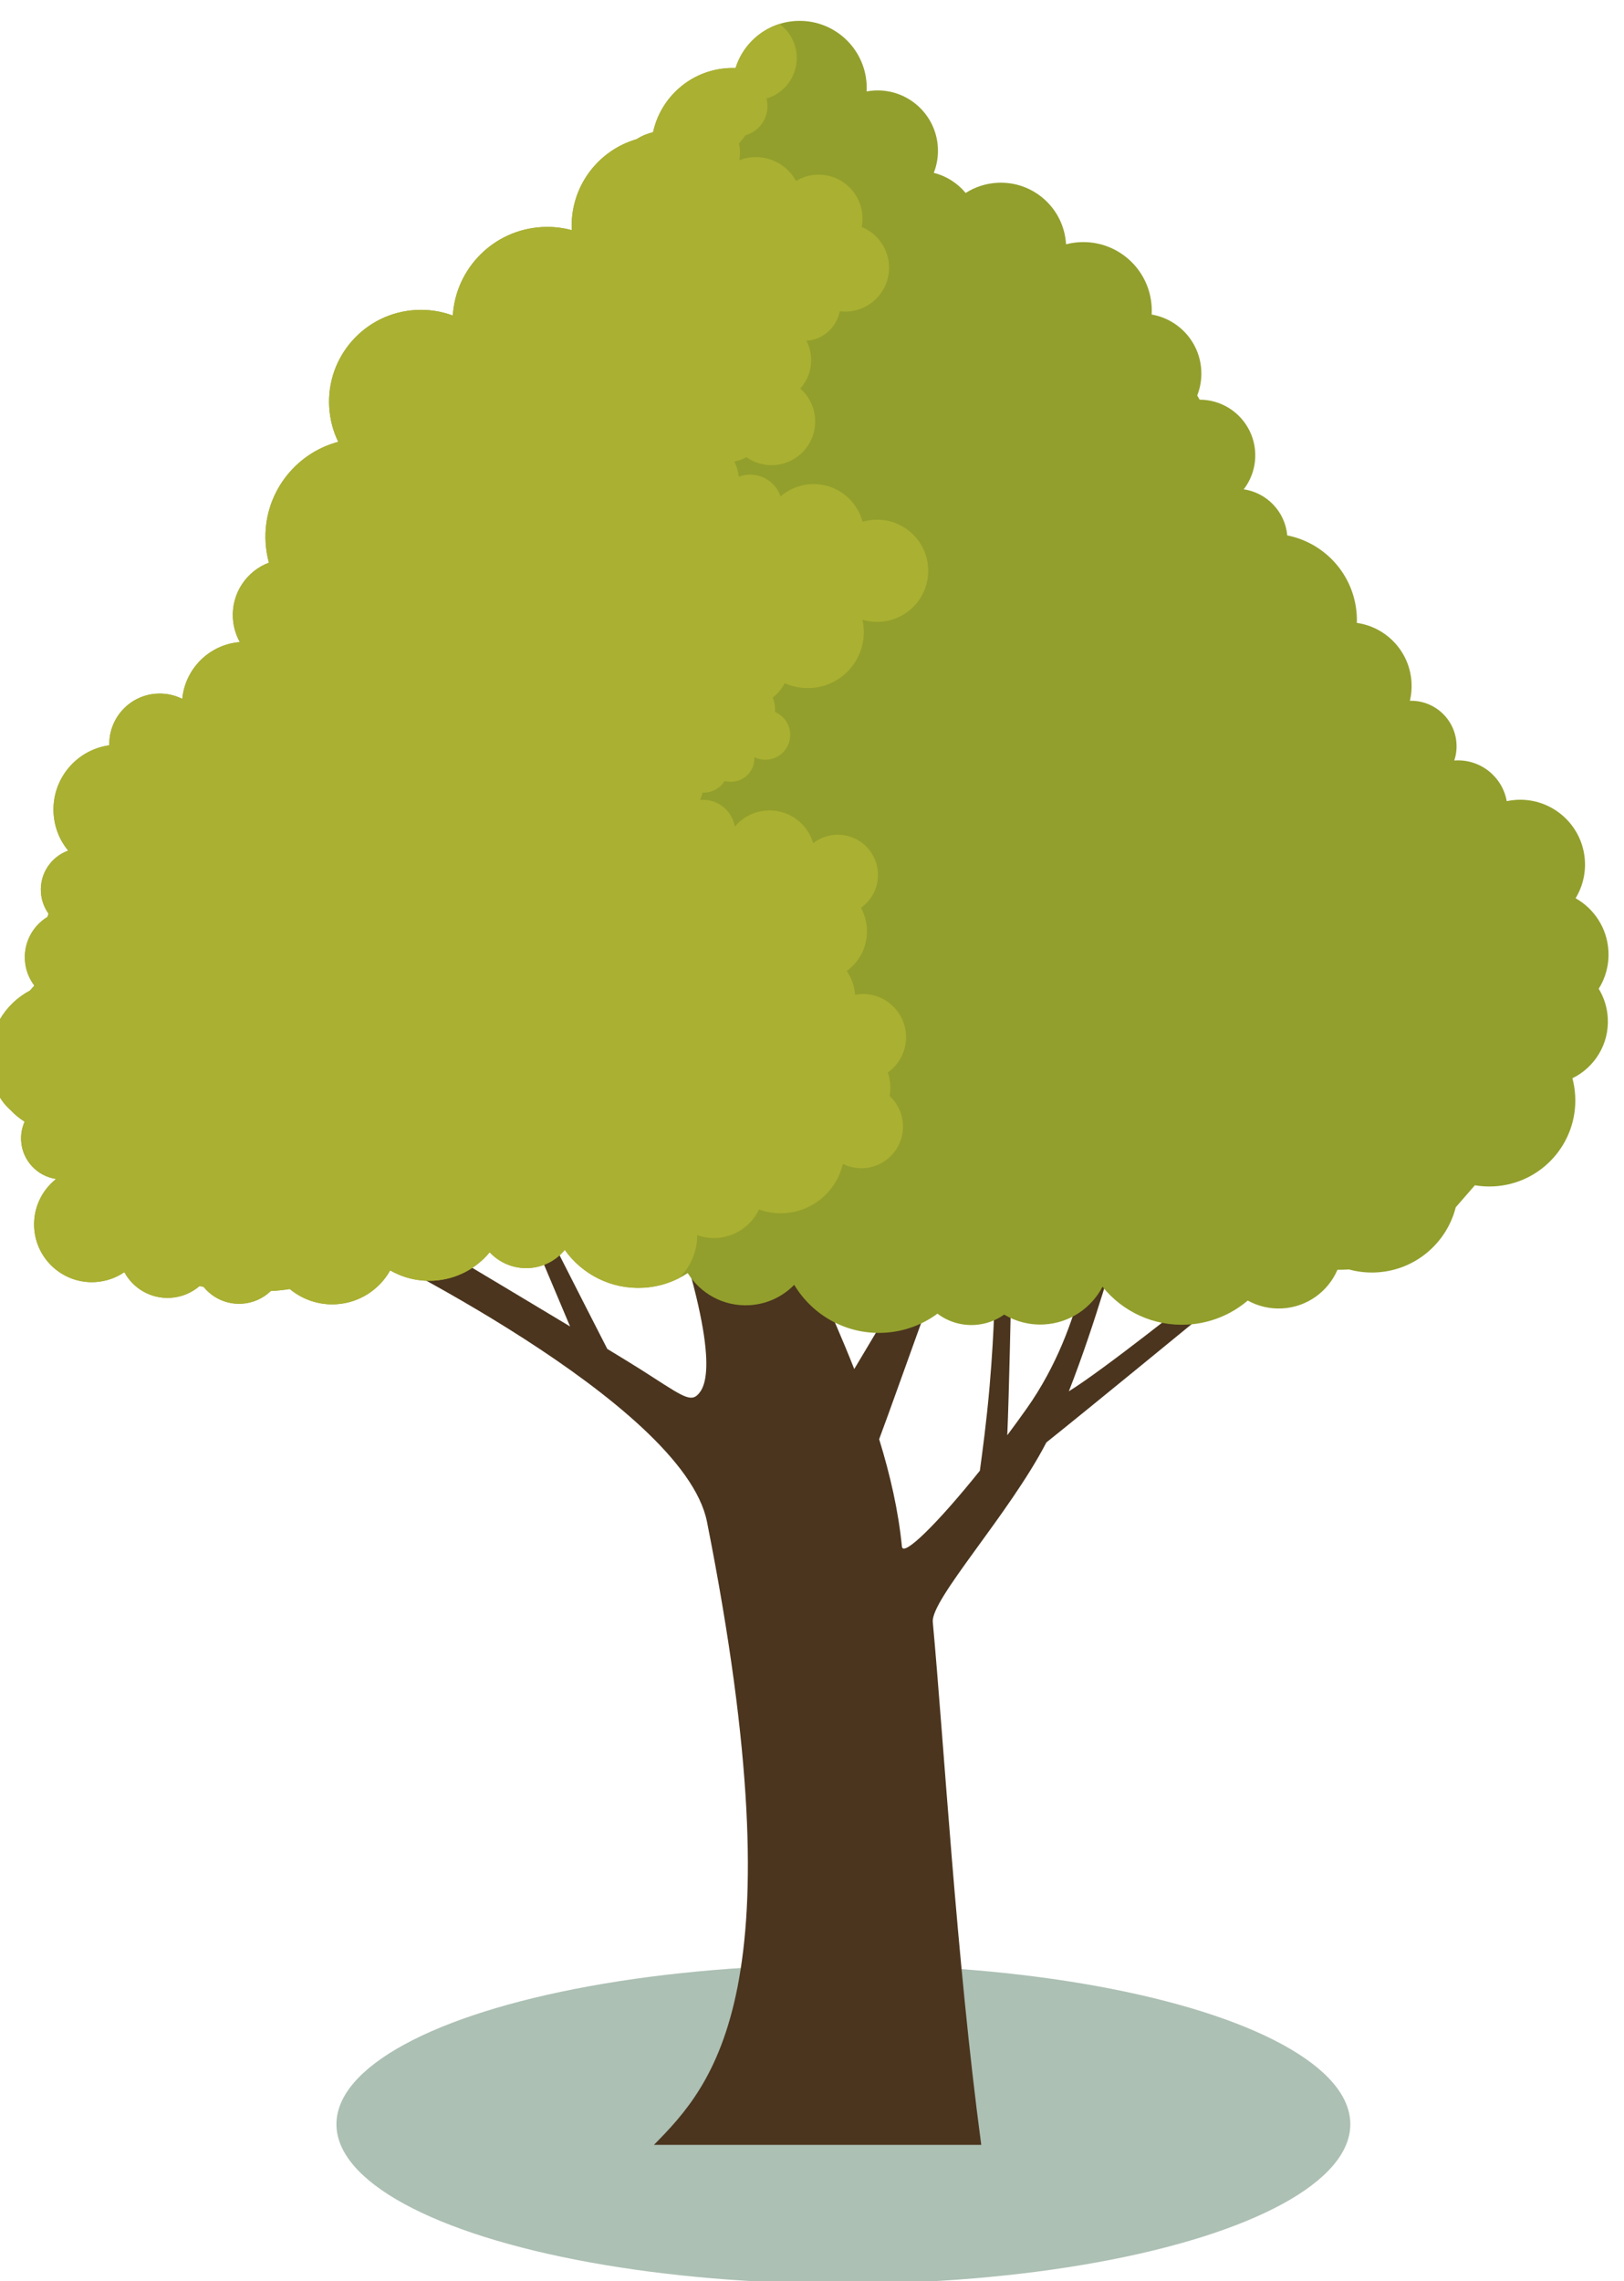 <?xml version="1.0" encoding="UTF-8" standalone="no"?>
<!-- Created with Inkscape (http://www.inkscape.org/) -->

<svg
   width="122.364mm"
   height="171.867mm"
   viewBox="0 0 122.364 171.867"
   version="1.1"
   id="svg1"
   xmlns="http://www.w3.org/2000/svg"
   xmlns:svg="http://www.w3.org/2000/svg">
  <defs
     id="defs1">
    <clipPath
       id="SVGID_00000054261904813507136830000004844503045422642843_">
				<rect
   id="use60"
   width="750"
   height="500"
   x="0"
   y="0" />

			</clipPath>
    <clipPath
       clipPathUnits="userSpaceOnUse"
       id="clipPath411">
      <path
         d="m 0,5363 h 7500 v 5000 H 0 Z"
         transform="translate(0,-2.5e-4)"
         id="path411" />
    </clipPath>
    <clipPath
       clipPathUnits="userSpaceOnUse"
       id="clipPath413">
      <path
         d="m 0,5363 h 7500 v 5000 H 0 Z"
         transform="translate(0,-2.5e-4)"
         id="path413" />
    </clipPath>
    <clipPath
       clipPathUnits="userSpaceOnUse"
       id="clipPath403">
      <path
         d="m 0,5363 h 7500 v 5000 H 0 Z"
         transform="translate(0,-2.5e-4)"
         id="path403" />
    </clipPath>
  </defs>
  <g
     id="layer1"
     transform="translate(-43.821,-46.72)">
    <ellipse
       style="fill:#18502d;fill-opacity:0.358"
       cx="355.398"
       cy="458.177"
       rx="38.857"
       ry="12.225"
       clip-path="url(#SVGID_00000054261904813507136830000004844503045422642843_)"
       id="ellipse370"
       transform="matrix(0.983,0,0,0.983,-241.989,-243.63)" />
    <g
       id="g1">
      <path
         id="path402"
         d="m 5786.91,6622.51 c 84.28,85.56 207.78,218.87 75.43,885.7 -33.83,170.42 -495.98,393.4 -495.98,393.4 l -1.68,65.41 c 0,0 181.25,-107.84 303.03,-181.15 -27.67,65.83 -81.02,192.47 -82.92,194.84 -2.56,3.2 19.49,1.83 19.49,1.83 0,0 81.48,-160.77 116.34,-228.62 22.18,-13.46 39.22,-23.91 48.15,-29.59 54.05,-34.43 68.59,-46.47 79.74,-36.15 11.15,10.33 34.45,44.75 -34.88,254.74 -69.33,209.98 24.9,526.68 24.9,526.68 l 70.84,3.45 c 0,0 -52.36,-74.01 -28.48,-249.57 19.98,-146.85 120.48,-320.05 190.82,-498.14 l 102.7,172.14 28.17,-16.64 c -9.82,-12.76 -67.79,-181.28 -95.47,-255.21 15.73,-50.96 27.38,-101.99 32.35,-152.6 1.54,-15.6 50.84,32.94 110.84,107.8 3.58,26.75 9.48,69.7 13.78,119.48 7.68,88.99 7.04,137.64 7.04,137.64 l 23.69,-1.92 c 0,0 -3.04,-148.4 -5.54,-204.78 9.18,12.32 18.42,25.01 27.61,37.99 85.33,120.49 93.13,261.63 93.13,261.63 l 35.67,-27.54 c 0,0 -30.69,-112.21 -68.89,-209.62 49.51,30.53 180.49,135.26 180.49,135.26 l 1.28,-33.93 c 0,0 -155.3,-127.41 -213.73,-174.04 -52.44,-101.41 -164.44,-223.21 -161.48,-255.23 15.86,-171.55 33.57,-479.16 68.91,-743.26 h -465.35"
         style="fill:#4b351e;fill-opacity:1;fill-rule:evenodd;stroke:none"
         transform="matrix(0.053,0,0,-0.053,-213.614,559.305)"
         clip-path="url(#clipPath403)" />
      <path
         id="path410"
         d="m 5785.72,9483.52 c -7.48,-1.88 -15.82,-4.96 -23.43,-9.97 -55.77,-16.16 -95.14,-68.95 -92.14,-129.31 -13.52,3.64 -27.83,5.22 -42.57,4.38 -68.71,-3.89 -122.44,-58.73 -126.59,-125.76 -16.34,6.06 -34.18,8.93 -52.7,7.89 -72.02,-4.08 -127.09,-65.76 -123.01,-137.78 1.01,-17.78 5.53,-34.54 12.85,-49.62 -62.62,-16.68 -107.09,-75.5 -103.28,-142.74 0.57,-10.02 2.18,-19.72 4.72,-29.02 -31.59,-11.92 -53.22,-43.28 -51.21,-78.78 0.71,-12.38 4.21,-23.94 9.87,-34.1 -43.71,-3.59 -77.8,-38.15 -81.84,-80.76 -10.82,5.42 -23.15,8.16 -36.09,7.43 -38.79,-2.19 -68.62,-34.83 -67.62,-73.4 -47.05,-6.55 -81.96,-48.24 -79.22,-96.5 1.14,-20.29 8.76,-38.66 20.73,-53.24 -23.85,-8.61 -40.27,-32.1 -38.77,-58.72 0.66,-11.56 4.61,-22.14 10.89,-30.91 -0.56,-1.55 -1.09,-3.09 -1.6,-4.64 -20.41,-12.43 -33.48,-35.43 -32.03,-60.96 0.77,-13.77 5.67,-26.33 13.41,-36.56 -1.94,-2.33 -4,-4.69 -6.13,-7.07 -36.19,-19.08 -59.88,-58.04 -57.42,-101.56 0.72,-12.77 3.64,-24.88 8.36,-36.01 4.34,-13.83 11.93,-23.84 21.05,-32.11 6.06,-6.38 12.89,-12.03 20.33,-16.77 -3.67,-8.23 -5.49,-17.43 -4.95,-27.04 1.6,-28.13 22.9,-50.47 49.75,-54.36 -20.33,-16.03 -32.79,-41.39 -31.22,-69.19 2.57,-45.29 41.37,-79.94 86.66,-77.38 15.43,0.88 29.63,5.96 41.53,14.08 12.48,-23.04 37.46,-38.06 65.35,-36.49 15.87,0.9 30.2,7.04 41.42,16.65 l 5.77,-0.91 c 12.71,-15.73 32.54,-25.32 54.27,-24.09 16.14,0.91 30.57,7.65 41.38,18.04 9.47,0.51 18.51,1.44 27.02,2.84 17.73,-14.72 40.85,-23.04 65.67,-21.64 33.43,1.89 61.8,20.96 77.06,48.14 18.11,-10.43 39.36,-15.89 61.79,-14.63 32.29,1.83 60.57,17.24 79.64,40.36 13.9,-14.85 34.03,-23.66 55.93,-22.43 20.62,1.17 38.67,11.01 50.84,25.79 24.66,-34.7 66.05,-56.36 111.7,-53.78 23.36,1.32 44.89,8.83 63.11,20.84 18.06,-29.13 51.08,-47.72 87.7,-45.64 25.09,1.41 47.4,12.29 63.67,28.97 25.92,-43.34 74.43,-71.18 128.34,-68.13 28.26,1.61 54.09,11.47 75.28,27.12 14.64,-11.04 33.12,-17.15 52.86,-16.03 15.69,0.89 30.07,6.23 42,14.71 16.56,-9.92 36.16,-15.16 56.88,-13.99 36.44,2.06 67.19,23.42 82.92,53.59 28.28,-35.13 72.51,-56.57 120.96,-53.82 32.76,1.85 62.34,14.46 85.53,34.2 14.49,-8.03 31.34,-12.19 49.11,-11.19 35.59,2.01 65.23,24.24 78.41,54.9 5.66,-0.03 11.12,0.13 16.41,0.47 12.53,-3.44 25.82,-4.94 39.51,-4.17 54.95,3.11 99.42,41.87 112.24,92.54 8.84,10.05 17.79,20.55 27.18,31.28 8.88,-1.51 18.06,-2.05 27.44,-1.52 67.42,3.82 118.99,61.58 115.17,129 -0.48,8.5 -1.82,16.75 -3.93,24.67 31.52,15.34 52.39,48.5 50.29,85.69 -0.87,15.21 -5.47,29.32 -12.88,41.49 9.73,15.53 14.9,34.14 13.79,53.83 -1.84,32.45 -20.31,60 -46.66,74.85 9.36,15.4 14.33,33.7 13.23,53.05 -2.87,50.84 -46.42,89.72 -97.25,86.84 -4.74,-0.27 -9.38,-0.89 -13.89,-1.84 -6.18,34.57 -37.34,59.86 -73.28,57.82 l -1.29,-0.08 c 2.48,7.49 3.61,15.56 3.14,23.91 -1.98,35 -31.44,61.91 -66.24,60.99 1.99,8.35 2.82,17.12 2.31,26.14 -2.48,43.87 -35.8,78.67 -77.72,84.58 0.11,3.54 0.07,7.11 -0.13,10.72 -3.24,57.2 -45.1,103.05 -98.82,113.65 -3.09,33.97 -29.18,60.69 -61.89,65.54 11.18,14.53 17.39,32.98 16.28,52.71 -2.38,42.12 -37.29,74.67 -78.95,74.67 -1.09,1.99 -2.24,4 -3.43,6.01 4.36,11.07 6.46,23.26 5.74,35.93 -2.29,40.35 -32.32,72.55 -70.53,79.11 0.21,3.67 0.22,7.39 0.01,11.16 -3.04,53.65 -49,94.69 -102.65,91.65 -6.57,-0.37 -12.95,-1.38 -19.08,-2.97 -2.91,51.17 -46.74,90.31 -97.92,87.41 -16.51,-0.93 -31.76,-6.12 -44.76,-14.45 -11.54,13.94 -27.37,24.11 -45.33,28.58 4.4,11.18 6.52,23.46 5.8,36.25 -2.68,47.3 -43.2,83.48 -90.51,80.8 -3.64,-0.21 -7.24,-0.64 -10.74,-1.29 0.17,3.4 0.17,6.83 -0.03,10.3 -2.98,52.6 -48.03,92.82 -100.63,89.85 -40.84,-2.32 -74.22,-30 -85.71,-66.88 -3.47,0.11 -6.98,0.07 -10.53,-0.13 -53.18,-3.01 -95.93,-41.42 -106.7,-91.06"
         style="fill:#929f2c;fill-opacity:1;fill-rule:evenodd;stroke:none"
         transform="matrix(0.053,0,0,-0.053,-213.614,559.305)"
         clip-path="url(#clipPath411)" />
      <path
         id="path412"
         d="m 5785.72,9483.52 c -7.48,-1.88 -15.82,-4.96 -23.43,-9.97 -55.77,-16.16 -95.14,-68.95 -92.14,-129.31 -13.52,3.64 -27.83,5.22 -42.57,4.38 -68.71,-3.89 -122.44,-58.73 -126.59,-125.76 -16.34,6.06 -34.18,8.93 -52.7,7.89 -72.02,-4.08 -127.09,-65.76 -123.01,-137.78 1.01,-17.78 5.53,-34.54 12.85,-49.62 -62.62,-16.68 -107.09,-75.5 -103.28,-142.74 0.57,-10.02 2.18,-19.72 4.72,-29.02 -31.59,-11.92 -53.22,-43.28 -51.21,-78.78 0.71,-12.38 4.21,-23.94 9.87,-34.1 -43.71,-3.59 -77.8,-38.15 -81.84,-80.76 -10.82,5.42 -23.15,8.16 -36.09,7.43 -38.79,-2.19 -68.62,-34.83 -67.62,-73.4 -47.05,-6.55 -81.96,-48.24 -79.22,-96.5 1.14,-20.29 8.76,-38.66 20.73,-53.24 -23.85,-8.61 -40.27,-32.1 -38.77,-58.72 0.66,-11.56 4.61,-22.14 10.89,-30.91 -0.56,-1.55 -1.09,-3.09 -1.6,-4.64 -20.41,-12.43 -33.48,-35.43 -32.03,-60.96 0.77,-13.77 5.67,-26.33 13.41,-36.56 -1.94,-2.33 -4,-4.69 -6.13,-7.07 -36.19,-19.08 -59.88,-58.04 -57.42,-101.56 0.72,-12.77 3.64,-24.88 8.36,-36.01 4.34,-13.83 11.93,-23.84 21.05,-32.11 6.06,-6.38 12.89,-12.03 20.33,-16.77 -3.67,-8.23 -5.49,-17.43 -4.95,-27.04 1.6,-28.13 22.9,-50.47 49.75,-54.36 -20.33,-16.03 -32.79,-41.39 -31.22,-69.19 2.57,-45.29 41.37,-79.94 86.66,-77.38 15.43,0.88 29.63,5.96 41.53,14.08 12.48,-23.04 37.46,-38.06 65.35,-36.49 15.87,0.9 30.2,7.04 41.42,16.65 l 5.77,-0.91 c 12.71,-15.73 32.54,-25.32 54.27,-24.09 16.14,0.91 30.57,7.65 41.38,18.04 9.47,0.51 18.51,1.44 27.02,2.84 17.73,-14.72 40.85,-23.04 65.67,-21.64 33.43,1.89 61.8,20.96 77.06,48.14 18.11,-10.43 39.36,-15.89 61.79,-14.63 32.29,1.83 60.57,17.24 79.64,40.36 13.9,-14.85 34.03,-23.66 55.93,-22.43 20.62,1.17 38.67,11.01 50.84,25.79 24.66,-34.7 66.05,-56.36 111.7,-53.78 18.22,1.03 35.34,5.82 50.63,13.59 15.97,15.37 25.92,36.97 25.92,60.9 l -0.01,0.2 c 7.41,-2.61 15.38,-4.04 23.69,-4.04 28.36,0 52.83,16.6 64.23,40.62 9.63,-3.49 20.02,-5.4 30.85,-5.4 43.01,0 79.02,29.98 88.28,70.18 7.93,-3.94 16.86,-6.16 26.32,-6.16 32.71,0 59.22,26.52 59.22,59.22 0,17.18 -7.31,32.64 -18.99,43.46 0.7,3.86 1.06,7.85 1.06,11.92 0,7.56 -1.26,14.82 -3.58,21.58 15.66,11.13 25.88,29.42 25.88,50.1 0,33.93 -27.51,61.43 -61.44,61.43 -3.75,0 -7.43,-0.34 -11,-0.98 -0.95,12.42 -5.18,23.92 -11.83,33.64 17.38,12.69 28.68,33.22 28.68,56.39 0,12.13 -3.09,23.54 -8.53,33.47 14.65,10.35 24.22,27.41 24.22,46.72 0,31.56 -25.58,57.14 -57.13,57.14 -13.21,0 -25.36,-4.48 -35.03,-11.99 -7.78,26.89 -32.58,46.56 -61.97,46.56 -19.63,0 -37.21,-8.78 -49.04,-22.61 l -0.47,0.04 c -3.78,21.38 -22.45,37.62 -44.91,37.62 -1.49,0 -2.97,-0.08 -4.42,-0.22 1.55,3.32 2.7,6.85 3.42,10.53 l 2.11,-0.06 c 12.47,0 23.37,6.65 29.37,16.61 2.88,-0.81 5.91,-1.25 9.05,-1.25 18.39,0 33.29,14.91 33.29,33.29 l -0.04,1.73 c 4.71,-2.33 10.03,-3.65 15.65,-3.65 19.5,0 35.3,15.8 35.3,35.29 0,14.61 -8.88,27.15 -21.54,32.52 0.05,0.92 0.08,1.84 0.08,2.78 0,6.29 -1.18,12.3 -3.33,17.83 7.04,5.46 12.87,12.42 17,20.4 9.99,-4.51 21.08,-7.02 32.75,-7.02 44.02,0 79.71,35.68 79.71,79.7 0,5.99 -0.68,11.82 -1.92,17.44 6.59,-1.97 13.58,-3.03 20.81,-3.03 40.13,0 72.66,32.53 72.66,72.66 0,40.14 -32.53,72.67 -72.66,72.67 -7.17,0 -14.1,-1.04 -20.63,-2.98 -8.16,30.83 -36.24,53.56 -69.63,53.56 -17.95,0 -34.37,-6.57 -46.98,-17.43 -6.18,17.96 -23.23,30.87 -43.29,30.87 -5.68,0 -11.11,-1.03 -16.13,-2.92 -0.87,7.68 -3.05,14.97 -6.3,21.64 6.12,0.98 11.87,3.09 17.01,6.11 10.13,-7.17 22.48,-11.38 35.84,-11.38 34.3,0 62.1,27.8 62.1,62.09 0,18.66 -8.23,35.4 -21.25,46.78 9.63,10.66 15.49,24.79 15.49,40.29 0,9.97 -2.43,19.37 -6.72,27.65 23.72,1.59 43.07,19.13 47.42,41.98 2.5,-0.31 5.06,-0.46 7.65,-0.46 34.47,0 62.42,27.94 62.42,62.42 0,26.15 -16.09,48.54 -38.92,57.83 0.75,3.86 1.15,7.86 1.15,11.94 0,34.48 -27.95,62.43 -62.42,62.43 -11.73,0 -22.71,-3.24 -32.08,-8.87 -11.12,20.17 -32.58,33.84 -57.24,33.84 -8.29,0 -16.21,-1.55 -23.51,-4.37 0.73,3.48 1.11,7.08 1.11,10.77 0,4.42 -0.55,8.72 -1.58,12.82 3.57,4.23 6.75,8.18 9.55,11.87 17.95,5.13 31.08,21.66 31.08,41.25 0,3.74 -0.48,7.36 -1.38,10.83 24.86,7.39 42.99,30.41 42.99,57.68 0,19.86 -9.63,37.48 -24.48,48.44 -29.98,-9.39 -53.32,-33.07 -62.55,-62.68 -3.47,0.11 -6.98,0.07 -10.53,-0.13 -53.18,-3.01 -95.93,-41.42 -106.7,-91.06"
         style="fill:#aab031;fill-opacity:1;fill-rule:evenodd;stroke:none"
         transform="matrix(0.053,0,0,-0.053,-213.614,559.305)"
         clip-path="url(#clipPath413)" />
    </g>
  </g>
</svg>
